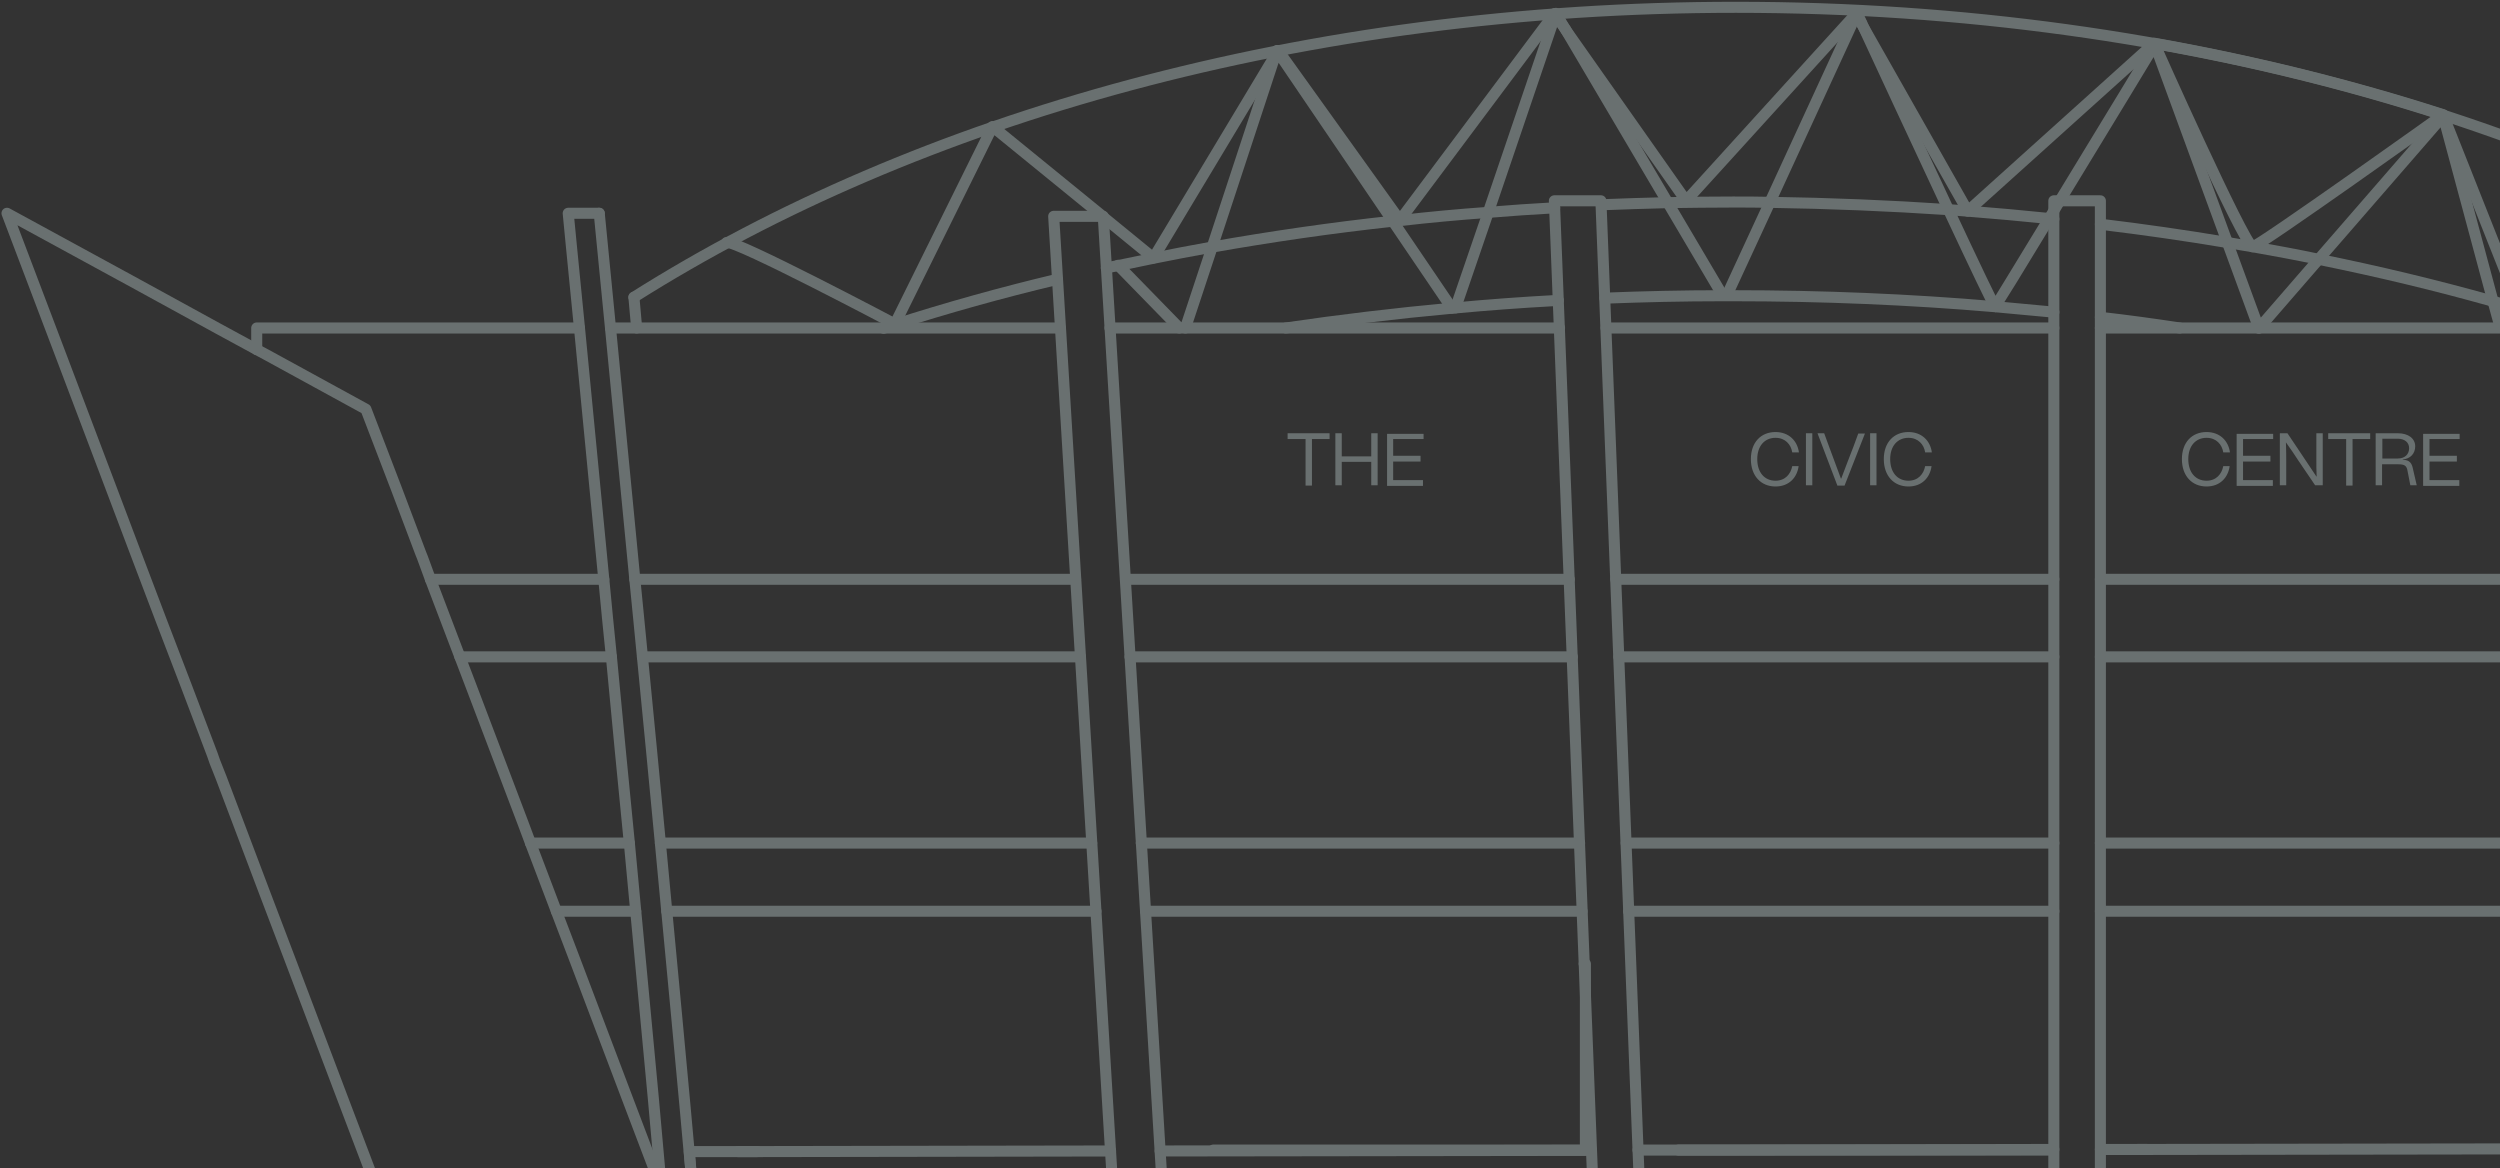 <svg width="1055" height="493" viewBox="0 0 1055 493" fill="none" xmlns="http://www.w3.org/2000/svg">
<rect x="0" y="0" width="1055" height="493" fill="#333333" stroke="none"/>
<g opacity="0.3">
<path d="M281.376 384.538H292.159H462.499" stroke="#E8FFFF" stroke-width="4.661" stroke-miterlimit="10" stroke-linecap="round" stroke-linejoin="round"/>
<path d="M866.72 384.538H687.266" stroke="#E8FFFF" stroke-width="4.661" stroke-miterlimit="10" stroke-linecap="round" stroke-linejoin="round"/>
<path d="M667.626 384.538H483.422" stroke="#E8FFFF" stroke-width="4.661" stroke-miterlimit="10" stroke-linecap="round" stroke-linejoin="round"/>
<path d="M1074.8 384.538H886.36" stroke="#E8FFFF" stroke-width="4.661" stroke-miterlimit="10" stroke-linecap="round" stroke-linejoin="round"/>
<path d="M268.283 384.538H234.779" stroke="#E8FFFF" stroke-width="4.661" stroke-miterlimit="10" stroke-linecap="round" stroke-linejoin="round"/>
<path d="M265.587 355.778H223.868" stroke="#E8FFFF" stroke-width="4.661" stroke-miterlimit="10" stroke-linecap="round" stroke-linejoin="round"/>
<path d="M1074.8 355.778H886.36" stroke="#E8FFFF" stroke-width="4.661" stroke-miterlimit="10" stroke-linecap="round" stroke-linejoin="round"/>
<path d="M666.599 355.778H481.625" stroke="#E8FFFF" stroke-width="4.661" stroke-miterlimit="10" stroke-linecap="round" stroke-linejoin="round"/>
<path d="M866.72 355.778H686.239" stroke="#E8FFFF" stroke-width="4.661" stroke-miterlimit="10" stroke-linecap="round" stroke-linejoin="round"/>
<path d="M278.681 355.778H289.463H293.443H306.536H460.702" stroke="#E8FFFF" stroke-width="4.661" stroke-miterlimit="10" stroke-linecap="round" stroke-linejoin="round"/>
<path d="M254.805 244.461H181.637" stroke="#E8FFFF" stroke-width="4.661" stroke-miterlimit="10" stroke-linecap="round" stroke-linejoin="round"/>
<path d="M1074.8 244.461H886.36" stroke="#E8FFFF" stroke-width="4.661" stroke-miterlimit="10" stroke-linecap="round" stroke-linejoin="round"/>
<path d="M662.235 244.461H474.951" stroke="#E8FFFF" stroke-width="4.661" stroke-miterlimit="10" stroke-linecap="round" stroke-linejoin="round"/>
<path d="M866.72 244.461H681.875" stroke="#E8FFFF" stroke-width="4.661" stroke-miterlimit="10" stroke-linecap="round" stroke-linejoin="round"/>
<path d="M267.897 244.461H278.808H453.898" stroke="#E8FFFF" stroke-width="4.661" stroke-miterlimit="10" stroke-linecap="round" stroke-linejoin="round"/>
<path d="M257.629 138.408H268.668H372.901H447.481" stroke="#E8FFFF" stroke-width="4.661" stroke-miterlimit="10" stroke-linecap="round" stroke-linejoin="round"/>
<path d="M866.72 138.408H677.767" stroke="#E8FFFF" stroke-width="4.661" stroke-miterlimit="10" stroke-linecap="round" stroke-linejoin="round"/>
<path d="M658.127 138.408H542.599H500.238H497.671H468.404" stroke="#E8FFFF" stroke-width="4.661" stroke-miterlimit="10" stroke-linecap="round" stroke-linejoin="round"/>
<path d="M886.36 138.408H919.863H953.11H1074.8" stroke="#E8FFFF" stroke-width="4.661" stroke-miterlimit="10" stroke-linecap="round" stroke-linejoin="round"/>
<path d="M108.34 147.524V138.408H244.536" stroke="#E8FFFF" stroke-width="4.661" stroke-miterlimit="10" stroke-linecap="round" stroke-linejoin="round"/>
<path d="M491.766 521.919H470.842L444.656 91.288H465.579L491.766 521.919Z" stroke="#E8FFFF" stroke-width="4.661" stroke-miterlimit="10" stroke-linecap="round" stroke-linejoin="round"/>
<path d="M886.361 84.74H866.721V521.277H886.361V84.74Z" stroke="#E8FFFF" stroke-width="4.661" stroke-miterlimit="10" stroke-linecap="round" stroke-linejoin="round"/>
<path d="M692.657 521.277H673.017L655.945 84.74H675.584L692.657 521.277Z" stroke="#E8FFFF" stroke-width="4.661" stroke-miterlimit="10" stroke-linecap="round" stroke-linejoin="round"/>
<path d="M293.956 521.919C292.03 498.294 287.152 445.396 281.376 384.538C280.477 375.165 279.579 365.536 278.68 355.778C276.241 329.971 273.674 303.265 271.107 277.201C270.08 266.159 268.925 255.246 267.898 244.461C263.918 203.632 260.324 166.269 257.628 138.408C254.676 108.621 252.879 90.004 252.879 90.004" stroke="#E8FFFF" stroke-width="4.661" stroke-miterlimit="10" stroke-linecap="round" stroke-linejoin="round"/>
<path d="M252.878 90.004H239.785C239.785 90.004 241.582 108.749 244.535 138.408C247.23 166.141 250.825 203.632 254.804 244.461C255.831 255.117 256.858 266.159 258.013 277.201C260.452 303.265 263.019 329.842 265.586 355.778C266.485 365.536 267.384 375.165 268.282 384.538C270.978 413.555 273.545 440.646 275.727 463.756C276.626 474.285 277.524 483.914 278.295 492.517C278.551 495.726 278.808 498.679 279.065 501.632L279.45 505.869C279.835 509.978 280.092 513.701 280.348 517.04L280.734 521.919" stroke="#E8FFFF" stroke-width="4.661" stroke-miterlimit="10" stroke-linecap="round" stroke-linejoin="round"/>
<path d="M268.668 138.408L267.512 125.44" stroke="#E8FFFF" stroke-width="4.661" stroke-miterlimit="10" stroke-linecap="round" stroke-linejoin="round"/>
<path d="M271.107 277.201H282.018H293.442H306.536H455.952" stroke="#E8FFFF" stroke-width="4.661" stroke-miterlimit="10" stroke-linecap="round" stroke-linejoin="round"/>
<path d="M866.72 277.201H683.158" stroke="#E8FFFF" stroke-width="4.661" stroke-miterlimit="10" stroke-linecap="round" stroke-linejoin="round"/>
<path d="M476.876 277.201H663.134H663.519" stroke="#E8FFFF" stroke-width="4.661" stroke-miterlimit="10" stroke-linecap="round" stroke-linejoin="round"/>
<path d="M1074.8 277.201H886.36" stroke="#E8FFFF" stroke-width="4.661" stroke-miterlimit="10" stroke-linecap="round" stroke-linejoin="round"/>
<path d="M258.014 277.201H194.088" stroke="#E8FFFF" stroke-width="4.661" stroke-miterlimit="10" stroke-linecap="round" stroke-linejoin="round"/>
<path d="M866.72 485.07H865.308L729.883 485.327H691.245" stroke="#E8FFFF" stroke-width="4.661" stroke-miterlimit="10" stroke-linecap="round" stroke-linejoin="round"/>
<path d="M1094.31 484.813L1107.28 484.685H1107.4H1148.35L1141.68 504.586L1136.29 520.635L1094.31 520.763H1074.8L886.36 521.02L866.721 521.148L491.767 521.662H470.843L293.956 521.919L290.875 485.969H311.414H319.629L468.661 485.712" stroke="#E8FFFF" stroke-width="4.661" stroke-miterlimit="10" stroke-linecap="round" stroke-linejoin="round"/>
<path d="M671.605 485.455L489.583 485.712" stroke="#E8FFFF" stroke-width="4.661" stroke-miterlimit="10" stroke-linecap="round" stroke-linejoin="round"/>
<path d="M886.36 485.07H902.149H905.871L1074.8 484.813" stroke="#E8FFFF" stroke-width="4.661" stroke-miterlimit="10" stroke-linecap="round" stroke-linejoin="round"/>
<path d="M279.194 501.632L275.728 492.517L264.817 463.756L253.393 433.584L242.995 406.108L234.78 384.538L231.571 376.064L223.869 355.778L220.66 347.175L209.749 318.415L198.838 289.655L194.088 277.201L181.637 244.461L178.299 235.345L177.529 233.419L167.26 206.2L166.618 204.53L156.092 177.054L154.423 172.689L134.013 161.519L112.191 149.578L108.34 147.524L92.038 138.665L54.555 118.122L51.475 116.453L2.953 90.004L25.545 149.578L35.942 177.054L46.34 204.53L57.251 233.419L68.162 262.179L78.688 289.655L89.599 318.415L90.626 321.368L93.322 328.173L100.51 347.175L111.421 376.064L122.845 406.108L133.243 433.584L144.668 463.756L155.579 492.517L166.746 521.919H168.543H200.635H234.651H265.331H280.863L279.194 501.632Z" stroke="#E8FFFF" stroke-width="4.661" stroke-miterlimit="10" stroke-linecap="round" stroke-linejoin="round"/>
<path d="M1418.05 90.004L1395.46 149.578L1385.06 177.054L1374.66 204.53L1363.75 233.291L1352.84 262.179L1349.12 271.937L1342.44 289.655L1342.31 289.912L1331.53 318.415L1320.62 347.175L1309.71 376.064L1298.28 406.108L1287.89 433.584L1276.46 463.756L1265.55 492.517L1254.38 521.919H305.38L1136.29 520.635L1141.68 504.585L1148.35 484.685L1156.31 463.756L1167.74 433.584L1178.13 406.108L1186.22 384.538L1189.56 376.064L1193.79 364.637L1197.13 355.778L1200.47 347.175L1211.38 318.415L1222.29 289.655L1226.91 277.201L1239.36 244.461L1243.6 233.291L1251.43 212.619L1254.51 204.53L1254.64 204.145L1264.91 177.054L1265.55 175.514L1266.58 172.689L1286.99 161.519L1308.94 149.578L1312.66 147.524L1328.96 138.665L1366.44 118.122L1369.65 116.453L1418.05 90.004Z" stroke="#E8FFFF" stroke-width="4.661" stroke-miterlimit="10" stroke-linecap="round" stroke-linejoin="round"/>
<path d="M267.512 125.44C387.277 49.688 551.456 3.082 732.578 3.082C923.971 3.082 1096.36 55.209 1217.54 138.536" stroke="#E8FFFF" stroke-width="4.661" stroke-miterlimit="10" stroke-linecap="round" stroke-linejoin="round"/>
<path d="M466.863 113.114C468.532 112.729 470.201 112.344 471.87 112.087C476.747 111.06 481.625 110.033 486.631 109.006C494.847 107.337 503.062 105.796 511.534 104.255C536.309 99.89 561.725 96.167 587.783 93.342C588.81 93.213 589.709 93.085 590.735 93.085C603.059 91.673 615.51 90.517 628.09 89.618C637.332 88.848 646.703 88.206 656.073 87.693" stroke="#E8FFFF" stroke-width="4.661" stroke-miterlimit="10" stroke-linecap="round" stroke-linejoin="round"/>
<path d="M886.36 94.626C904.459 96.808 922.302 99.376 939.888 102.329C943.482 102.971 946.948 103.485 950.542 104.127C950.542 104.127 950.542 104.127 950.671 104.127C960.041 105.796 969.155 107.465 978.269 109.391C1003.69 114.527 1028.2 120.433 1051.95 127.109C1055.8 128.136 1059.65 129.292 1063.5 130.447C1064.53 130.833 1065.69 131.089 1066.71 131.475C1069.41 132.245 1072.1 133.015 1074.67 133.914" stroke="#E8FFFF" stroke-width="4.661" stroke-miterlimit="10" stroke-linecap="round" stroke-linejoin="round"/>
<path d="M866.72 92.443C865.95 92.315 865.308 92.315 864.538 92.186C853.242 91.031 841.817 90.004 830.393 89.105C827.697 88.848 824.873 88.72 822.177 88.463C797.403 86.794 772.243 85.767 746.827 85.382C741.693 85.253 736.43 85.253 731.295 85.253C722.181 85.253 713.067 85.382 703.953 85.51C694.454 85.767 685.084 86.023 675.713 86.409" stroke="#E8FFFF" stroke-width="4.661" stroke-miterlimit="10" stroke-linecap="round" stroke-linejoin="round"/>
<path d="M446.196 117.865C422.449 123.514 399.6 129.934 377.521 136.996C375.981 137.509 374.44 138.023 372.9 138.536" stroke="#E8FFFF" stroke-width="4.661" stroke-miterlimit="10" stroke-linecap="round" stroke-linejoin="round"/>
<path d="M677.253 125.825C693.684 125.184 710.243 124.798 726.931 124.798C727.573 124.798 728.086 124.798 728.728 124.798C729.626 124.798 730.397 124.798 731.295 124.798C768.906 124.798 805.875 126.339 841.817 129.421C850.161 130.191 858.505 130.961 866.72 131.732" stroke="#E8FFFF" stroke-width="4.661" stroke-miterlimit="10" stroke-linecap="round" stroke-linejoin="round"/>
<path d="M919.863 138.408C908.824 136.739 897.656 135.198 886.36 133.914" stroke="#E8FFFF" stroke-width="4.661" stroke-miterlimit="10" stroke-linecap="round" stroke-linejoin="round"/>
<path d="M657.614 126.724C657.1 126.724 656.587 126.724 656.073 126.853C641.953 127.623 628.09 128.65 614.226 129.934C613.713 129.934 613.199 130.062 612.686 130.062C588.81 132.245 565.448 135.07 542.599 138.408" stroke="#E8FFFF" stroke-width="4.661" stroke-miterlimit="10" stroke-linecap="round" stroke-linejoin="round"/>
<path d="M1074.8 125.954L1063.5 130.448L1031.03 48.533" stroke="#E8FFFF" stroke-width="4.661" stroke-miterlimit="10" stroke-linecap="round" stroke-linejoin="round"/>
<path d="M909.08 18.232C951.569 25.807 992.389 35.95 1031.03 48.404C1031.03 48.404 953.751 103.613 950.671 104.127C950.671 104.127 950.671 104.127 950.542 104.127C946.563 102.33 909.594 19.516 909.08 18.232ZM909.08 18.232L830.393 89.105L785.722 10.272C785.722 10.272 785.722 10.272 785.722 10.143L783.411 6.035L783.283 5.778L711.527 84.74L660.822 12.711V12.583L656.33 6.42L655.945 5.778L590.735 92.957L539.389 21.313L539.261 21.57L538.362 22.983L486.76 108.878L465.708 91.673L465.194 91.159L418.855 53.412L377.649 136.739C377.649 136.739 310.386 101.174 306.664 102.33" stroke="#E8FFFF" stroke-width="4.661" stroke-miterlimit="10" stroke-linecap="round" stroke-linejoin="round"/>
<path d="M512.048 485.326H669.038V420.616V406.75H668.525" stroke="#E8FFFF" stroke-width="4.661" stroke-miterlimit="10" stroke-linecap="round" stroke-linejoin="round"/>
<path d="M708.318 485.327H729.883H865.308V485.07" stroke="#E8FFFF" stroke-width="4.661" stroke-miterlimit="10" stroke-linecap="round" stroke-linejoin="round"/>
<path d="M905.872 485.07H902.149" stroke="#E8FFFF" stroke-width="4.661" stroke-miterlimit="10" stroke-linecap="round" stroke-linejoin="round"/>
<path d="M319.629 485.969H311.414" stroke="#E8FFFF" stroke-width="4.661" stroke-miterlimit="10" stroke-linecap="round" stroke-linejoin="round"/>
<path d="M728.728 124.67L746.827 85.51L783.411 6.035L783.668 5.521C783.668 5.521 784.438 7.19 785.85 10.143C785.85 10.143 785.85 10.143 785.85 10.271C791.755 22.983 808.571 59.318 822.306 88.591C832.832 111.06 841.561 129.42 841.946 129.42C842.203 129.164 852.343 112.601 864.666 92.315C865.437 91.159 866.078 90.004 866.849 88.72C867.619 87.436 868.389 86.152 869.159 84.868C887.901 54.182 909.338 18.745 909.338 18.745L940.017 102.458L953.238 138.536L978.398 109.52L1031.03 48.918L1052.08 127.238L1054.65 136.611L1066.84 131.475L1074.8 128.137" stroke="#E8FFFF" stroke-width="4.661" stroke-miterlimit="10" stroke-linecap="round" stroke-linejoin="round"/>
<path d="M614.227 129.934L628.09 89.49L656.33 6.42L656.587 5.778V5.649L656.715 5.778L660.695 12.583L660.823 12.711L703.954 85.767L726.931 124.67" stroke="#E8FFFF" stroke-width="4.661" stroke-miterlimit="10" stroke-linecap="round" stroke-linejoin="round"/>
<path d="M500.239 138.408L511.535 104.256L538.235 23.111L538.877 21.442V21.314L539.005 21.442L539.133 21.699L587.784 93.342L612.686 130.063" stroke="#E8FFFF" stroke-width="4.661" stroke-miterlimit="10" stroke-linecap="round" stroke-linejoin="round"/>
<path d="M497.67 138.408L471.869 111.959" stroke="#E8FFFF" stroke-width="4.661" stroke-miterlimit="10" stroke-linecap="round" stroke-linejoin="round"/>
<path d="M561.212 185.272H553.638V204.916H550.943V185.272H543.369V182.832H561.084V185.272H561.212Z" fill="#E8FFFF"/>
<path d="M578.669 182.832H581.365V204.787H578.669V194.901H566.218V204.787H563.522V182.832H566.218V192.59H578.669V182.832Z" fill="#E8FFFF"/>
<path d="M600.749 185.272H587.913V192.333H599.465V194.773H587.913V202.605H600.492V205.044H585.345V183.089H600.749V185.272Z" fill="#E8FFFF"/>
<path d="M759.022 196.699C758.38 201.578 754.914 205.301 749.266 205.301C743.105 205.301 738.869 200.807 738.869 193.746C738.869 186.684 743.105 182.319 749.266 182.319C754.914 182.319 758.509 186.042 759.15 190.921H756.326C755.813 187.583 753.374 184.758 749.266 184.758C744.773 184.758 741.564 188.096 741.564 193.746C741.564 199.395 744.645 202.862 749.266 202.862C753.374 202.862 755.684 200.037 756.326 196.699H759.022Z" fill="#E8FFFF"/>
<path d="M762.103 182.832H764.798V204.787H762.103V182.832Z" fill="#E8FFFF"/>
<path d="M775.324 204.787L766.98 182.832H769.805L771.73 188.096C773.399 192.718 775.196 197.34 776.865 201.963H776.993C778.79 197.34 780.459 192.718 782.256 188.225L784.181 182.96H787.005L778.405 204.916H775.324V204.787Z" fill="#E8FFFF"/>
<path d="M789.188 182.832H791.884V204.787H789.188V182.832Z" fill="#E8FFFF"/>
<path d="M815.118 196.699C814.476 201.578 811.01 205.301 805.362 205.301C799.2 205.301 794.964 200.807 794.964 193.746C794.964 186.684 799.2 182.319 805.362 182.319C811.01 182.319 814.604 186.042 815.246 190.921H812.422C811.909 187.583 809.47 184.758 805.362 184.758C800.869 184.758 797.66 188.096 797.66 193.746C797.66 199.395 800.741 202.862 805.362 202.862C809.47 202.862 811.78 200.037 812.422 196.699H815.118Z" fill="#E8FFFF"/>
<path d="M940.915 196.699C940.274 201.578 936.808 205.301 931.16 205.301C924.998 205.301 920.762 200.807 920.762 193.746C920.762 186.684 924.998 182.319 931.16 182.319C936.808 182.319 940.402 186.042 941.044 190.921H938.22C937.706 187.583 935.267 184.758 931.16 184.758C926.667 184.758 923.458 188.096 923.458 193.746C923.458 199.395 926.539 202.862 931.16 202.862C935.267 202.862 937.578 200.037 938.22 196.699H940.915Z" fill="#E8FFFF"/>
<path d="M959.399 185.272H946.563V192.333H958.116V194.773H946.563V202.605H959.143V205.044H943.867V183.089H959.271V185.272H959.399Z" fill="#E8FFFF"/>
<path d="M964.663 186.684C964.791 189.894 964.791 192.847 964.791 195.671V204.787H962.095V182.832H965.304L973.391 194.901C974.675 196.827 975.959 198.753 977.499 201.064H977.627C977.499 198.496 977.499 196.313 977.499 194.002V182.832H980.195V204.787H976.985L969.925 194.387C968.385 191.948 966.588 189.38 964.663 186.684Z" fill="#E8FFFF"/>
<path d="M1000.35 185.272H992.775V204.916H990.079V185.272H982.505V182.832H1000.22V185.272H1000.35Z" fill="#E8FFFF"/>
<path d="M1019.86 204.787H1017.16L1016.01 198.881C1015.62 196.442 1014.73 195.928 1011.9 195.928H1005.23V204.787H1002.53V182.832H1011.9C1016.27 182.832 1019.22 185.015 1019.22 188.353C1019.22 191.434 1017.16 193.617 1013.96 193.874V194.002C1016.91 194.131 1017.81 195.415 1018.32 198.111L1019.86 204.787ZM1011.9 193.489C1014.73 193.489 1016.65 191.82 1016.65 189.123C1016.65 186.684 1014.73 185.143 1011.9 185.143H1005.35V193.489H1011.9Z" fill="#E8FFFF"/>
<path d="M1038.09 185.272H1025.25V192.333H1036.8V194.773H1025.25V202.605H1037.83V205.044H1022.56V183.089H1037.96V185.272H1038.09Z" fill="#E8FFFF"/>
</g>
</svg>
